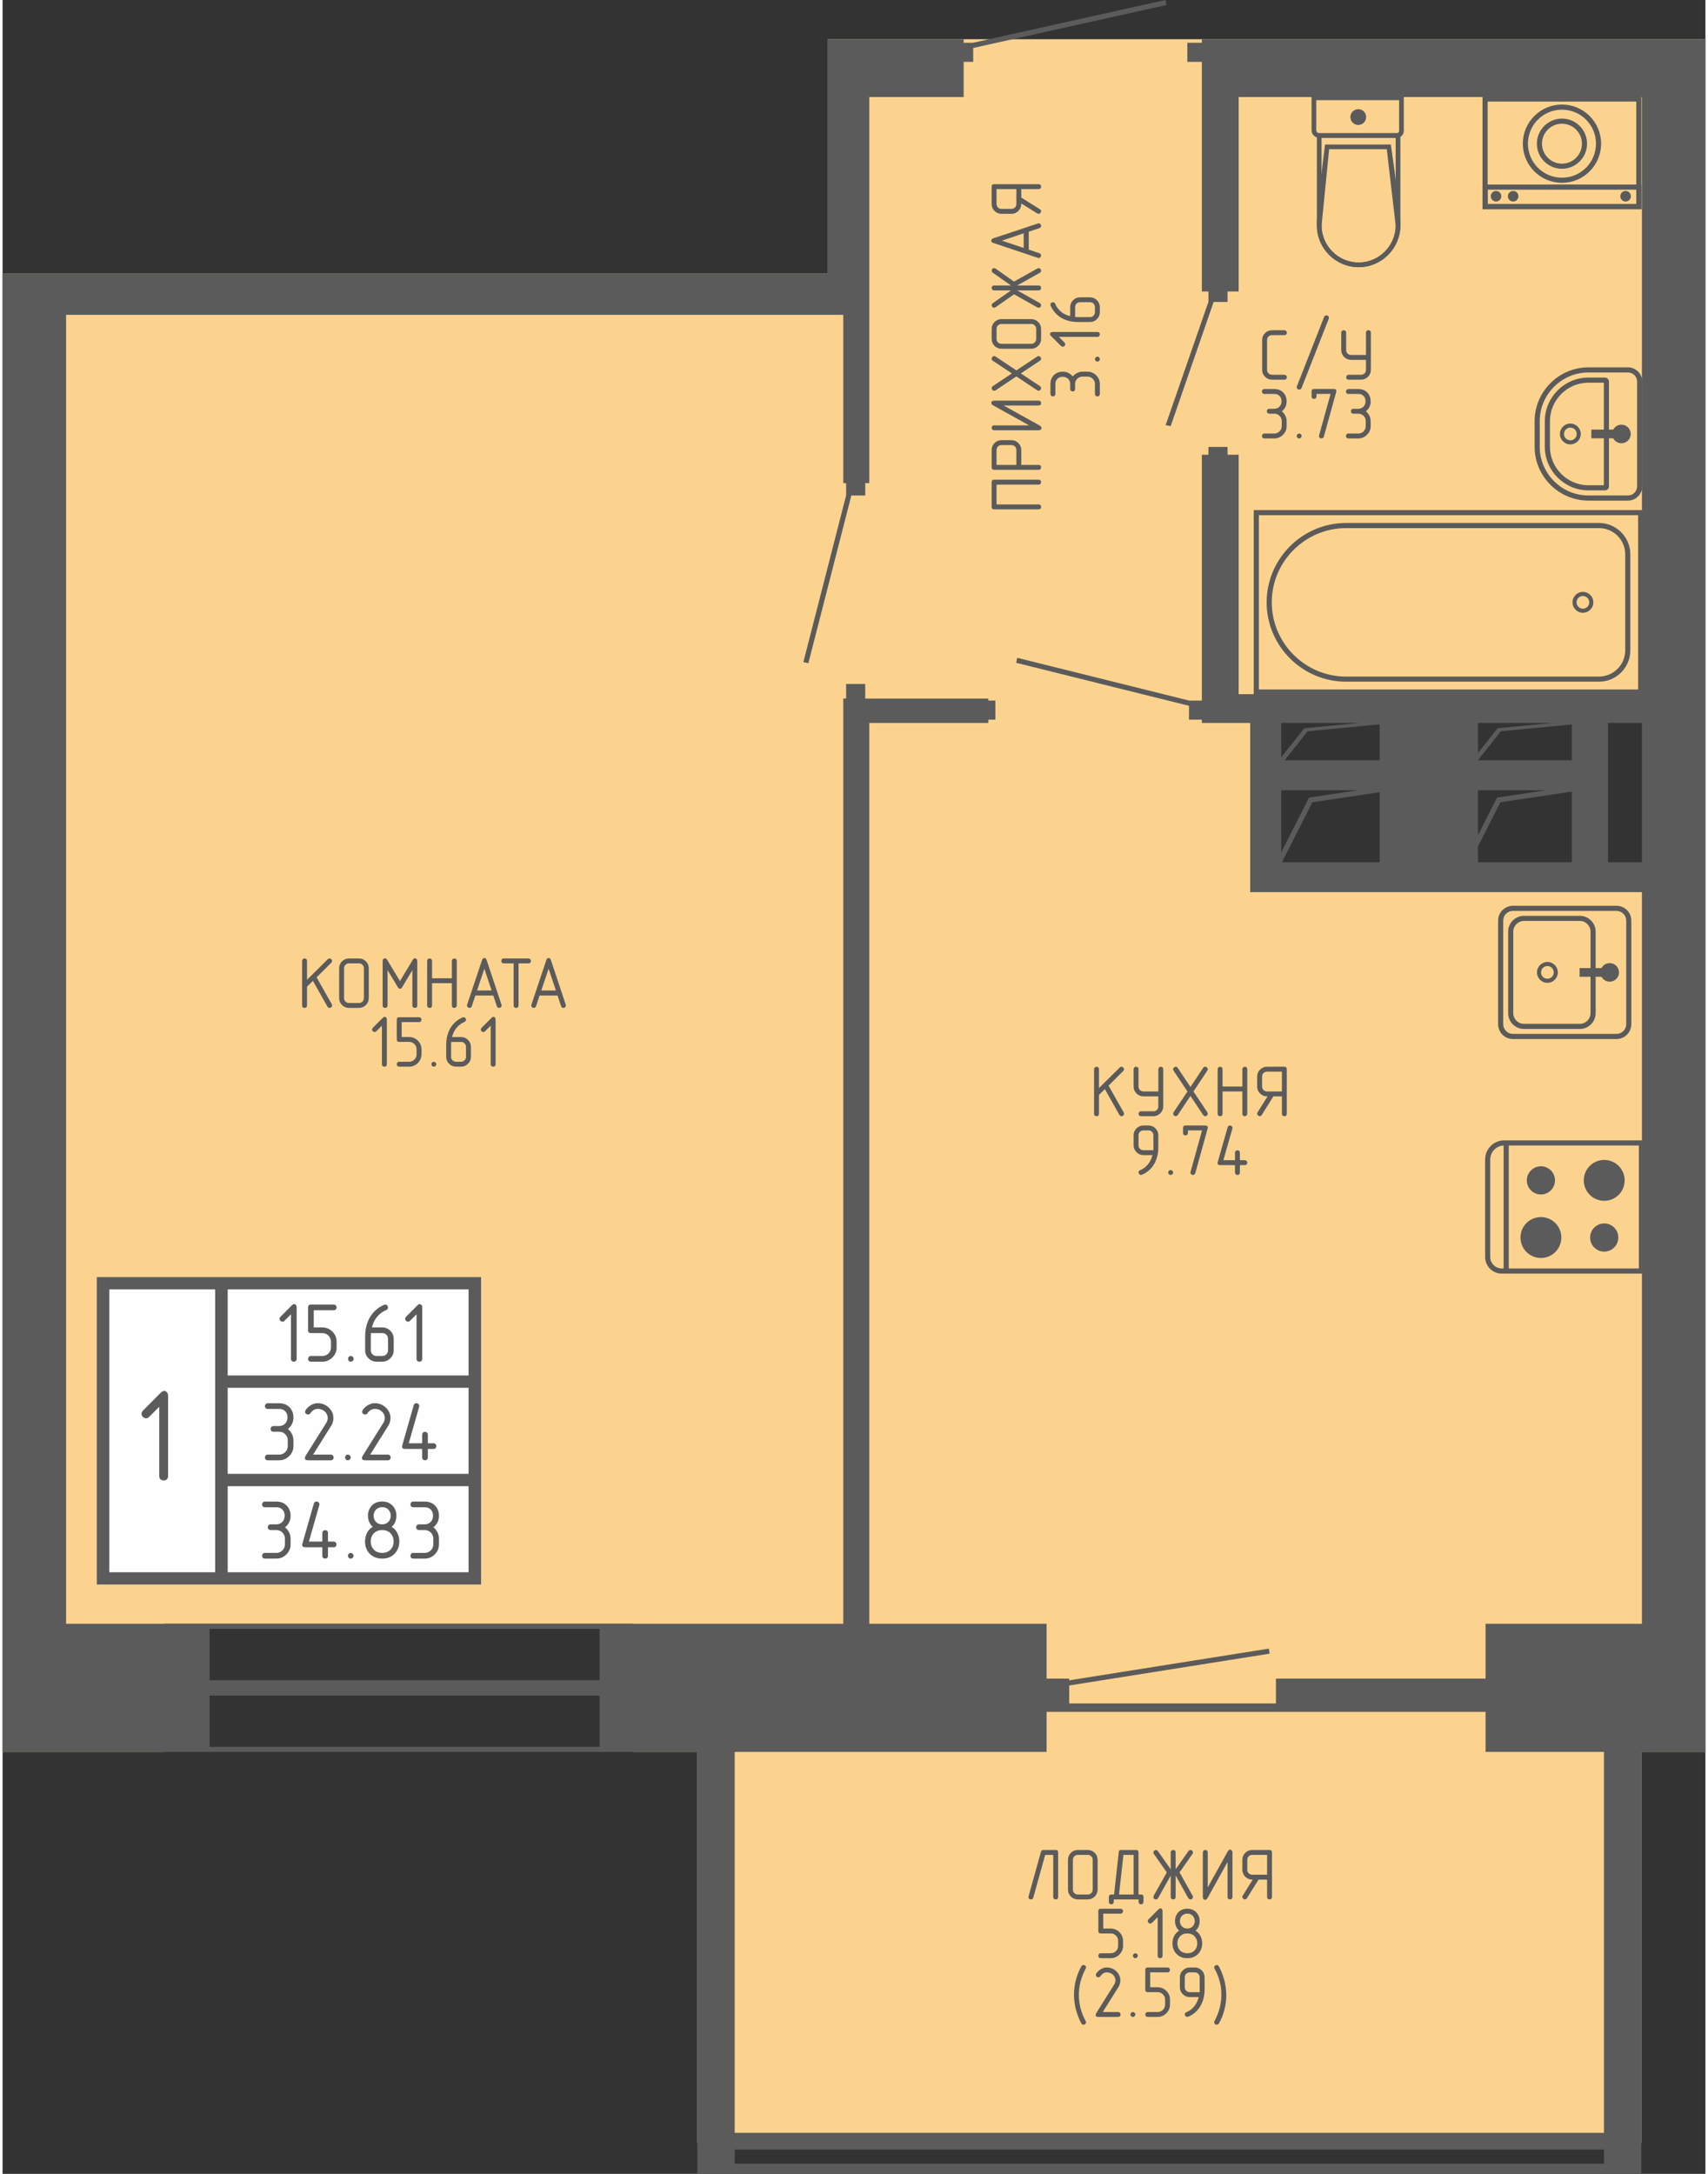 <?xml version="1.0" encoding="UTF-8"?>
<!DOCTYPE svg PUBLIC "-//W3C//DTD SVG 1.0//EN" "http://www.w3.org/TR/2001/REC-SVG-20010904/DTD/svg10.dtd">
<!-- Creator: CorelDRAW X7 -->
<svg xmlns="http://www.w3.org/2000/svg" xml:space="preserve" width="132px" height="168px" version="1.0" style="shape-rendering:geometricPrecision; text-rendering:geometricPrecision; image-rendering:optimizeQuality; fill-rule:evenodd; clip-rule:evenodd"
viewBox="0 0 1946511 2484861"
 xmlns:xlink="http://www.w3.org/1999/xlink">
 <rect x="0" y="0" width="1946511" height="2484861" fill="#333333" stroke="none"/>
 <defs>
  <style type="text/css">
   <![CDATA[
    .fil1 {fill:#5B5B5B}
    .fil0 {fill:#FCD38E}
    .fil2 {fill:#FEFEFE}
    .fil3 {fill:#5B5B5B;fill-rule:nonzero}
   ]]>
  </style>
 </defs>
 <g id="Слой_x0020_1">
  <g id="_1004588352">
   <g>
    <g>
     <polygon class="fil0" points="0,1895899 0,1856079 0,359878 0,312863 72601,312863 943391,312863 943391,110883 943391,44832 960995,44832 990738,44832 1873911,44832 1907513,44832 1946511,44832 1946511,811637 1443807,811637 1443807,1001321 1946511,1001321 1946511,1856079 1946511,1895899 1946511,2002538 1873212,2002538 1873212,2402777 1873212,2402777 1873212,2421936 1873212,2421936 1873212,2438125 1873212,2438125 1873212,2449705 1873212,2449705 1830528,2449705 836874,2449705 818099,2449705 794190,2449705 794190,2002538 721345,2002538 721345,1856079 184654,1856079 184654,2002538 0,2002538 "/>
     <path class="fil1" d="M0 1895899l0 -39820 0 -1496201 0 -47015 72601 0 870790 0 0 -201980 0 -66051 17604 0 29743 0 107862 0 0 4052 10741 0 219933 -48884 1240 5711 -220999 49128 0 15858 -10915 0 0 40186 -107862 0 0 201980 0 47015 0 192391 -4646 0 0 14094 -15875 0 -49111 191710 -5728 -1240 48883 -190645 0 -13919 -3266 0 0 -192391 -17604 0 -870790 0 0 1496201 154807 0 9239 0 445786 0 16278 0 262284 0 0 -1029667 0 -27908 3266 0 0 -16679 21831 0 0 16679 4646 0 136067 0 0 2288 8052 0 0 21831 -8052 0 0 3789 -136067 0 0 1029667 202660 0 0 62664 25866 0 0 1956 228211 -36240 908 5764 -229119 36379 0 20521 236297 0 0 -28380 239633 0 0 -62664 178717 0 0 -836315 -38737 0 -41426 0 -107199 0 -112472 0 -112456 0 -35505 0 0 -34213 0 -82259 0 -34196 0 -42684 -55241 0 0 -3789 -14706 0 0 -15858 -197560 -49129 1240 -5711 196495 48867 14531 0 0 -7266 0 -273724 7527 0 0 -8942 21831 0 0 8942 12732 0 0 273724 13151 0 35505 0 112456 0 112472 0 107199 0 41426 0 38737 0 0 -682643 -460946 0 0 222291 -12732 0 0 12016 -15876 0 -49110 141918 -5729 -1240 48884 -140853 0 -11841 -7527 0 0 -257447 0 -5030 -16609 0 0 -21813 16609 0 0 -6183 0 2131 503036 0 33602 0 38998 0 0 1811247 0 39820 0 106639 -73299 0 0 435378 0 0 0 19159 0 0 0 16207 0 0 0 11579 0 0 -42684 0 -993654 0 -18775 0 -23909 0 0 -482323 -95479 0 -16278 0 -445786 0 -9239 0 -227408 0 0 -106639zm1830528 106639l-135334 0 0 -45775 -239633 0 -236297 0 -25866 0 0 45775 -356524 0 0 435378 993654 0 0 -435378zm-993654 454537l993654 0 0 16207 -993654 0 0 -16207zm-600227 -595215l0 58716 445786 0 0 -58716 -445786 0zm0 76321l0 58576 445786 0 0 -58576 -445786 0zm1535165 -1111769l-62925 6008 -22338 28171 0 -34179 85263 0zm-85263 42440l26145 -32974 81054 -7789 0 41007 -107199 0 0 -244zm-135631 -42440l-62942 6008 -26355 33218 0 -39226 89297 0zm-85472 42684l26354 -33218 82277 -7911 0 41129 -108631 0zm298821 34196l-55939 8331 -21779 42876 0 -51207 77718 0zm-77718 64113l25604 -50386 81595 -12225 0 80757 -107199 0 0 -18146zm-137185 -64113l-55922 8331 -31821 62593 0 -70924 87743 0zm-86957 82259l34842 -68532 76828 -11509 0 80041 -111670 0zm372767 -159139l0 159139 38737 0 0 -159139 -38737 0z"/>
    </g>
    <g>
     <polygon class="fil2" points="107652,1459770 547012,1459770 547012,1811247 107652,1811247 "/>
     <path class="fil3" d="M250164 1459770l7161 0 289687 0 0 112473 0 14076 0 98379 0 14094 0 112455 -289687 0 -14321 0 -135352 0 0 -351477 7161 0 128191 0 7160 0zm-7160 337401l0 -98379 0 -14094 0 -98379 0 -14076 0 -98396 -121030 0 0 323324 121030 0zm289670 -98379l-275349 0 0 98379 275349 0 0 -98379zm0 -112473l-275349 0 0 98379 275349 0 0 -98379zm0 -112472l-275349 0 0 98396 275349 0 0 -98396z"/>
     <path class="fil3" d="M189178 1687161c0,1571 -454,2864 -1432,3824 -909,821 -2131,1240 -3616,1240 -1327,0 -2515,-419 -3527,-1257 -1013,-838 -1520,-2131 -1520,-3807l0 -79151 -11649 11649c-1013,1013 -2165,1537 -3493,1537 -1205,0 -2392,-524 -3528,-1537 -1065,-1065 -1606,-2270 -1606,-3632 0,-1170 524,-2323 1536,-3493l20225 -20364c681,-699 1397,-1240 2113,-1659 716,-402 1502,-611 2375,-611 838,0 1799,506 2899,1536 804,1048 1223,2498 1223,4279l0 91446z"/>
     <path class="fil3" d="M336161 1553189c0,1030 -297,1851 -926,2462 -594,542 -1362,804 -2323,804 -856,0 -1624,-262 -2270,-804 -646,-541 -978,-1379 -978,-2462l0 -50875 -7493 7492c-646,647 -1397,978 -2235,978 -786,0 -1537,-331 -2270,-978 -699,-698 -1048,-1467 -1048,-2340 0,-751 349,-1502 995,-2253l13011 -13081c437,-454 891,-803 1345,-1065 472,-262 978,-402 1537,-402 541,0 1153,332 1851,978 524,681 804,1607 804,2760l0 58786zm19543 -55521l0 19648 9815 0c4436,0 8296,1590 11509,4786 3231,3178 4838,7020 4838,11526l0 6515c0,4453 -1607,8278 -4803,11491 -3196,3214 -7056,4821 -11527,4821l-13063 0c-978,0 -1799,-297 -2410,-926 -559,-646 -839,-1432 -839,-2323 0,-768 280,-1502 856,-2200 594,-699 1380,-1048 2410,-1048l13081 0c2672,0 4978,-926 6899,-2795 1921,-1868 2899,-4191 2899,-7020l0 -6532c0,-2707 -943,-5013 -2829,-6916 -1887,-1921 -4209,-2882 -6969,-2882l-13081 0c-2183,0 -3266,-1083 -3266,-3266l0 -26110c0,-2183 1083,-3265 3249,-3265l26127 0c891,0 1677,331 2305,995 629,664 961,1415 961,2253 0,751 -280,1467 -821,2183 -559,716 -1362,1065 -2445,1065l-22896 0zm39190 55538c0,-890 315,-1659 944,-2288 646,-628 1397,-960 2287,-960 717,0 1433,332 2166,960 716,629 1083,1398 1083,2288 0,786 -314,1520 -943,2201 -646,698 -1415,1048 -2306,1048 -908,0 -1711,-315 -2357,-978 -594,-681 -874,-1432 -874,-2271zm26180 -29393l-140 3266 0 16347c0,1834 629,3388 1887,4681 646,558 1344,1012 2095,1397 943,297 1799,454 2585,454l6549 0c1817,0 3354,-594 4629,-1817 1292,-1222 1921,-2794 1921,-4715l0 -13081c0,-1834 -612,-3388 -1852,-4646 -1240,-1257 -2794,-1886 -4698,-1886l-12976 0zm1153 -6497l11806 0c3545,0 6602,1275 9186,3808 2585,2532 3877,5623 3877,9238l0 13047c0,3580 -1274,6636 -3824,9203 -2568,2550 -5624,3843 -9239,3843l-6532 0c-3510,0 -6567,-1258 -9151,-3773 -2603,-2515 -3895,-5606 -3895,-9273l0 -16295c0,-6200 1170,-12068 3545,-17639 1607,-3843 3982,-7353 7126,-10532 3126,-3161 6776,-5641 10898,-7440l1397 -331c838,0 1607,331 2288,1013 559,716 838,1519 838,2392 0,611 -139,1135 -419,1589 -279,437 -803,874 -1572,1345 -890,332 -1659,699 -2357,1048 -699,367 -1468,821 -2271,1380 -1327,908 -2689,2008 -4104,3353 -2532,2550 -4489,5467 -5868,8767l-978 2603 -751 2654zm57459 35873c0,1030 -297,1851 -926,2462 -594,542 -1362,804 -2323,804 -856,0 -1624,-262 -2270,-804 -646,-541 -978,-1379 -978,-2462l0 -50875 -7493 7492c-646,647 -1397,978 -2235,978 -786,0 -1537,-331 -2270,-978 -699,-698 -1048,-1467 -1048,-2340 0,-751 349,-1502 995,-2253l13011 -13081c437,-454 891,-803 1345,-1065 472,-262 978,-402 1537,-402 541,0 1153,332 1851,978 524,681 804,1607 804,2760l0 58786z"/>
     <path class="fil3" d="M316199 1610490l-13082 0c-995,0 -1798,-296 -2427,-925 -542,-646 -838,-1432 -838,-2323 0,-768 296,-1502 855,-2183 577,-716 1397,-1065 2410,-1065l13064 0c5100,0 9169,1659 12208,4977 2742,3126 4104,6864 4104,11247 0,2637 -506,5048 -1554,7266 -1031,2200 -2620,4174 -4768,5955 1799,1432 3301,3283 4506,5571 1222,2271 1816,4733 1816,7336l0 6514c0,4471 -1607,8296 -4803,11509 -3196,3214 -7038,4820 -11509,4820l-13064 0c-995,0 -1798,-279 -2427,-873 -542,-716 -838,-1519 -838,-2375 0,-751 279,-1467 820,-2183 559,-716 1363,-1066 2463,-1066l13081 0c2690,0 4995,-943 6916,-2864 1921,-1921 2882,-4226 2882,-6951l0 -6531c0,-2673 -943,-4978 -2830,-6899 -1886,-1921 -4226,-2899 -6985,-2899l-6550 0c-995,0 -1816,-280 -2427,-873 -559,-716 -839,-1520 -839,-2376 0,-751 262,-1467 821,-2183 542,-716 1345,-1065 2445,-1065l6550 0c2881,0 5274,-1048 7143,-3126 1589,-1869 2375,-4157 2375,-6864 0,-2655 -751,-4838 -2288,-6584 -1729,-1991 -4157,-2987 -7230,-2987zm59869 18565l-21098 33637 20242 0c908,0 1659,350 2305,1013 629,647 961,1415 961,2236 0,751 -280,1467 -821,2183 -559,716 -1362,1065 -2445,1065l-26110 0c-2358,0 -3528,-873 -3528,-2602 0,-698 262,-1502 786,-2445l24101 -38440c821,-1711 1223,-3336 1223,-4907 0,-2795 -1083,-5222 -3266,-7283 -1030,-961 -2235,-1712 -3598,-2271 -1362,-558 -2846,-838 -4418,-838 -1659,0 -3249,419 -4751,1293 -1537,978 -2794,2218 -3790,3720 -244,419 -681,803 -1257,1187l-1450 314c-820,0 -1606,-296 -2305,-908 -699,-611 -1048,-1344 -1048,-2253 0,-436 192,-1065 559,-1868 1485,-2323 3510,-4227 6078,-5711 1240,-716 2497,-1275 3755,-1659 1275,-402 2515,-612 3737,-612 5100,0 9414,1677 12941,5065 3528,3371 5292,7388 5292,12068 0,2672 -698,5344 -2095,8016zm15421 36886c0,-891 314,-1659 943,-2288 646,-629 1397,-961 2288,-961 716,0 1432,332 2165,961 717,629 1083,1397 1083,2288 0,786 -314,1519 -943,2200 -646,699 -1414,1048 -2305,1048 -908,0 -1712,-314 -2358,-978 -594,-681 -873,-1432 -873,-2270zm49809 -36886l-21097 33637 20241 0c909,0 1660,350 2306,1013 629,647 960,1415 960,2236 0,751 -279,1467 -821,2183 -558,716 -1362,1065 -2445,1065l-26109 0c-2358,0 -3528,-873 -3528,-2602 0,-698 262,-1502 786,-2445l24101 -38440c821,-1711 1223,-3336 1223,-4907 0,-2795 -1083,-5222 -3266,-7283 -1031,-961 -2236,-1712 -3598,-2271 -1362,-558 -2847,-838 -4419,-838 -1659,0 -3248,419 -4750,1293 -1537,978 -2794,2218 -3790,3720 -244,419 -681,803 -1257,1187l-1450 314c-821,0 -1607,-296 -2305,-908 -699,-611 -1048,-1344 -1048,-2253 0,-436 192,-1065 559,-1868 1484,-2323 3510,-4227 6077,-5711 1240,-716 2498,-1275 3755,-1659 1275,-402 2515,-612 3738,-612 5100,0 9413,1677 12941,5065 3528,3371 5292,7388 5292,12068 0,2672 -699,5344 -2096,8016zm44815 20661l6514 0c908,0 1677,332 2305,1013 647,646 961,1415 961,2236 0,751 -262,1467 -803,2183 -542,716 -1380,1065 -2463,1065l-6514 0 0 9728c0,1013 -297,1851 -926,2445 -594,541 -1362,803 -2323,803 -856,0 -1624,-262 -2270,-803 -664,-541 -978,-1362 -978,-2445l0 -9728 -19613 0c-2253,0 -3406,-873 -3406,-2637l105 -803 192 -751 13046 -45723c175,-664 542,-1258 1118,-1781l611 -332c367,-192 769,-280 1258,-280 943,0 1746,315 2358,943 698,577 1047,1345 1047,2288l-157 961 -11876 41618 15317 0 0 -9815c0,-856 314,-1659 978,-2410 646,-559 1414,-856 2270,-856 821,0 1590,280 2236,821 681,559 1013,1362 1013,2445l0 9815z"/>
     <path class="fil3" d="M312950 1722876l-13081 0c-995,0 -1799,-297 -2428,-926 -541,-646 -838,-1432 -838,-2323 0,-768 297,-1502 856,-2183 576,-716 1397,-1065 2410,-1065l13064 0c5099,0 9169,1659 12207,4977 2742,3127 4105,6864 4105,11248 0,2637 -507,5047 -1555,7265 -1030,2201 -2619,4174 -4768,5955 1799,1433 3301,3284 4506,5572 1223,2270 1817,4733 1817,7335l0 6514c0,4471 -1607,8296 -4803,11509 -3196,3214 -7038,4821 -11509,4821l-13064 0c-995,0 -1799,-280 -2428,-874 -541,-716 -838,-1519 -838,-2375 0,-751 280,-1467 821,-2183 559,-716 1362,-1065 2462,-1065l13082 0c2689,0 4994,-943 6916,-2864 1921,-1921 2881,-4227 2881,-6951l0 -6532c0,-2672 -943,-4978 -2829,-6899 -1886,-1921 -4226,-2899 -6986,-2899l-6549 0c-996,0 -1817,-279 -2428,-873 -559,-716 -838,-1519 -838,-2375 0,-751 262,-1467 821,-2183 541,-716 1345,-1066 2445,-1066l6549 0c2882,0 5274,-1048 7143,-3126 1589,-1869 2375,-4156 2375,-6863 0,-2655 -751,-4838 -2288,-6585 -1729,-1991 -4156,-2986 -7230,-2986zm59013 39226l6515 0c908,0 1676,331 2305,1013 646,646 961,1414 961,2235 0,751 -262,1467 -804,2183 -541,716 -1380,1065 -2462,1065l-6515 0 0 9728c0,1013 -297,1852 -925,2445 -594,542 -1363,804 -2323,804 -856,0 -1624,-262 -2271,-804 -663,-541 -978,-1362 -978,-2445l0 -9728 -19612 0c-2253,0 -3406,-873 -3406,-2637l105 -803 192 -751 13046 -45723c175,-663 541,-1257 1118,-1781l611 -332c367,-192 768,-279 1257,-279 944,0 1747,314 2358,943 699,576 1048,1345 1048,2288l-157 960 -11876 41619 15316 0 0 -9816c0,-855 315,-1659 978,-2410 647,-559 1415,-855 2271,-855 821,0 1589,279 2235,820 681,559 1013,1363 1013,2445l0 9816zm22792 16224c0,-890 314,-1659 943,-2288 646,-628 1397,-960 2288,-960 716,0 1432,332 2165,960 716,629 1083,1398 1083,2288 0,786 -314,1520 -943,2201 -646,698 -1415,1048 -2305,1048 -908,0 -1712,-315 -2358,-978 -594,-681 -873,-1432 -873,-2271zm39173 -35890c2952,0 5397,-1030 7335,-3073 1624,-1922 2445,-4157 2445,-6759 0,-2655 -821,-4890 -2445,-6742 -1781,-2043 -4226,-3073 -7335,-3073 -2864,0 -5327,1030 -7353,3073 -1624,1921 -2427,4157 -2427,6742 0,2672 803,4907 2427,6759 1782,2043 4227,3073 7353,3073zm0 6497c-4122,0 -7422,1345 -9850,4052 -2183,2463 -3283,5484 -3283,9029 0,3511 1100,6497 3283,8960 2463,2742 5763,4104 9850,4104 4122,0 7405,-1345 9833,-4052 2183,-2462 3283,-5466 3283,-9012 0,-3458 -1083,-6444 -3231,-8977 -2462,-2742 -5763,-4104 -9885,-4104zm10758 -3615c2900,1677 5100,4017 6585,7021 1519,2986 2270,6217 2270,9675 0,5117 -1642,9588 -4908,13413 -3615,4104 -8505,6148 -14722,6148 -6148,0 -11021,-2026 -14706,-6061 -3266,-3632 -4890,-8138 -4890,-13500 0,-3458 734,-6671 2166,-9623 1467,-2986 3685,-5361 6671,-7160 -1746,-1467 -3108,-3336 -4051,-5589 -978,-2253 -1450,-4593 -1450,-7021 0,-4349 1345,-8103 4052,-11247 3004,-3388 7073,-5082 12208,-5082 5029,0 9081,1694 12173,5082 2741,3109 4104,6864 4104,11247 0,2428 -454,4768 -1363,7021 -925,2253 -2287,4157 -4139,5676zm37864 -22442l-13081 0c-996,0 -1799,-297 -2428,-926 -541,-646 -838,-1432 -838,-2323 0,-768 297,-1502 856,-2183 576,-716 1397,-1065 2410,-1065l13063 0c5100,0 9169,1659 12208,4977 2742,3127 4104,6864 4104,11248 0,2637 -506,5047 -1554,7265 -1030,2201 -2620,4174 -4768,5955 1799,1433 3301,3284 4506,5572 1223,2270 1816,4733 1816,7335l0 6514c0,4471 -1606,8296 -4802,11509 -3196,3214 -7039,4821 -11510,4821l-13063 0c-996,0 -1799,-280 -2428,-874 -541,-716 -838,-1519 -838,-2375 0,-751 279,-1467 821,-2183 559,-716 1362,-1065 2462,-1065l13081 0c2690,0 4995,-943 6916,-2864 1921,-1921 2882,-4227 2882,-6951l0 -6532c0,-2672 -943,-4978 -2829,-6899 -1886,-1921 -4227,-2899 -6986,-2899l-6549 0c-996,0 -1817,-279 -2428,-873 -559,-716 -838,-1519 -838,-2375 0,-751 262,-1467 821,-2183 541,-716 1344,-1066 2445,-1066l6549 0c2882,0 5274,-1048 7143,-3126 1589,-1869 2375,-4156 2375,-6863 0,-2655 -751,-4838 -2288,-6585 -1729,-1991 -4156,-2986 -7230,-2986z"/>
    </g>
    <path class="fil3" d="M348019 1119959l23822 -23612c559,-507 1205,-768 1939,-768 698,0 1344,279 1956,855 611,577 925,1258 925,2044 0,489 -297,1117 -855,1903l-16836 16784 17360 30703 401 1502c0,733 -314,1345 -925,1886 -577,559 -1258,856 -2079,856 -908,0 -1694,-489 -2375,-1485l-16591 -29480 -6742 6619 0 21516c0,891 -262,1607 -803,2149 -507,454 -1188,681 -2009,681 -751,0 -1414,-227 -1973,-699 -559,-489 -838,-1187 -838,-2131l0 -50962c0,-716 279,-1362 873,-1921 559,-559 1222,-820 1938,-820 716,0 1380,209 1974,646 559,471 838,1187 838,2095l0 21639zm70593 20836c0,3108 -1101,5763 -3301,7981 -2201,2218 -4873,3336 -7982,3336l-11299 0c-3074,0 -5729,-1101 -7947,-3301 -2235,-2183 -3353,-4855 -3353,-8016l0 -33917c0,-3143 1100,-5816 3283,-8016 2201,-2183 4873,-3283 8017,-3283l11299 0c3127,0 5799,1100 7999,3300 2183,2218 3284,4873 3284,7999l0 33917zm-5607 35l0 -33969c0,-1607 -541,-2934 -1606,-4035 -1066,-1082 -2428,-1641 -4070,-1641l-11317 0c-1589,0 -2934,541 -4052,1624 -541,541 -943,1153 -1205,1834 -262,698 -401,1432 -401,2218l0 33969c0,1589 524,2934 1606,4051 577,472 1188,874 1834,1205 804,262 1537,402 2218,402l11317 0c1572,0 2899,-524 4017,-1589 1101,-1048 1659,-2410 1659,-4069zm61040 8452c0,891 -245,1607 -751,2149 -542,454 -1240,681 -2061,681 -646,0 -1275,-227 -1886,-699 -629,-489 -926,-1187 -926,-2131l0 -40343 -11684 19526c-699,1222 -1519,1816 -2463,1816 -820,0 -1624,-594 -2445,-1816l-11753 -19526 0 40343c0,891 -262,1607 -804,2149 -506,454 -1187,681 -2008,681 -751,0 -1415,-227 -1974,-699 -559,-471 -838,-1187 -838,-2131l0 -50612c0,-1066 279,-1869 803,-2410 489,-559 1083,-856 1782,-856 506,0 960,140 1362,402 402,279 838,751 1292,1414l14583 24224 14514 -24224c646,-1205 1554,-1816 2707,-1816 646,0 1257,297 1816,891 489,611 734,1414 734,2375l0 50612zm39540 -31069l0 -19823c0,-751 262,-1414 838,-1973 559,-577 1222,-838 1956,-838 716,0 1380,227 1956,698 576,472 856,1188 856,2113l0 50823c0,803 -280,1519 -873,2130 -682,507 -1328,769 -1974,769 -681,0 -1345,-227 -1973,-681 -524,-454 -786,-1170 -786,-2114l0 -25481 -22652 0 0 25446c0,891 -262,1607 -803,2149 -507,454 -1188,681 -2009,681 -751,0 -1415,-227 -1973,-699 -559,-471 -839,-1187 -839,-2131l0 -50857c0,-751 280,-1449 839,-2095 558,-490 1222,-734 1973,-734 716,0 1380,244 1939,716 576,472 873,1170 873,2131l0 19770 22652 0zm26843 19770l-4087 12190c-209,594 -559,1066 -1048,1450 -366,244 -890,401 -1519,489 -769,0 -1415,-280 -1991,-821 -611,-472 -926,-1118 -926,-1921l192 -1013 17011 -50857c559,-1607 1450,-2428 2655,-2428 1205,0 2095,821 2654,2428l16924 50857 209 1013c0,733 -314,1380 -943,1973 -594,507 -1257,769 -1973,769 -385,0 -786,-105 -1275,-297 -472,-175 -909,-716 -1310,-1642l-4070 -12190 -20503 0zm18617 -5798l-8330 -24870 -8349 24870 16679 0zm25149 -31000l-11299 0c-856,0 -1572,-245 -2096,-751 -489,-612 -734,-1310 -734,-2044 0,-663 228,-1275 699,-1903 472,-612 1188,-908 2131,-908l28240 0c786,0 1432,279 1991,855 559,577 821,1240 821,1956 0,647 -227,1258 -699,1887 -471,611 -1187,908 -2113,908l-11317 0 0 48097c0,891 -262,1607 -803,2149 -507,454 -1188,681 -2009,681 -733,0 -1397,-227 -1973,-699 -559,-489 -839,-1187 -839,-2131l0 -48097zm29690 36798l-4086 12190c-210,594 -559,1066 -1048,1450 -367,244 -891,401 -1520,489 -768,0 -1414,-280 -1991,-821 -611,-472 -925,-1118 -925,-1921l192 -1013 17011 -50857c558,-1607 1449,-2428 2654,-2428 1205,0 2096,821 2655,2428l16923 50857 210 1013c0,733 -315,1380 -943,1973 -594,507 -1258,769 -1974,769 -384,0 -786,-105 -1275,-297 -471,-175 -908,-716 -1310,-1642l-4069 -12190 -20504 0zm18618 -5798l-8331 -24870 -8348 24870 16679 0zm-193230 84249c0,891 -262,1607 -803,2148 -507,455 -1170,682 -2009,682 -733,0 -1397,-227 -1973,-699 -559,-472 -838,-1188 -838,-2131l0 -44063 -6480 6479c-576,577 -1222,856 -1956,856 -663,0 -1327,-279 -1956,-856 -594,-594 -908,-1257 -908,-2026 0,-646 297,-1292 856,-1938l11282 -11335c367,-384 768,-681 1170,-925 402,-228 838,-350 1310,-350 472,0 1013,297 1624,856 454,594 681,1397 681,2393l0 50909zm16941 -48098l0 17029 8488 0c3842,0 7178,1379 9972,4139 2795,2759 4192,6095 4192,9990l0 5641c0,3859 -1397,7178 -4174,9955 -2760,2776 -6095,4174 -9973,4174l-11299 0c-856,0 -1572,-262 -2096,-804 -489,-559 -734,-1240 -734,-2008 0,-681 245,-1310 734,-1904 524,-594 1205,-908 2096,-908l11334 0c2306,0 4314,-803 5973,-2428 1677,-1624 2515,-3632 2515,-6077l0 -5659c0,-2340 -821,-4331 -2462,-5990 -1625,-1659 -3633,-2498 -6026,-2498l-11334 0c-1886,0 -2830,-925 -2830,-2812l0 -22634c0,-1886 926,-2812 2830,-2812l22617 0c768,0 1449,280 1990,856 559,576 839,1240 839,1956 0,646 -245,1258 -716,1886 -472,612 -1188,908 -2113,908l-19823 0zm33934 48116c0,-769 279,-1432 821,-1991 559,-542 1222,-821 1991,-821 611,0 1240,279 1869,821 628,559 943,1222 943,1991 0,681 -280,1310 -839,1903 -541,612 -1205,909 -1973,909 -804,0 -1485,-280 -2061,-839 -506,-594 -751,-1257 -751,-1973zm22687 -25464l-123 2829 0 14164c0,1590 524,2934 1625,4052 558,472 1170,873 1816,1205 803,262 1554,402 2235,402l5676 0c1572,0 2900,-524 4000,-1589 1118,-1048 1676,-2410 1676,-4070l0 -11317c0,-1607 -541,-2934 -1606,-4034 -1066,-1083 -2428,-1642 -4070,-1642l-11229 0zm995 -5623l10217 0c3074,0 5711,1117 7964,3300 2235,2183 3353,4856 3353,7999l0 11300c0,3109 -1118,5746 -3318,7964 -2218,2218 -4873,3336 -7999,3336l-5659 0c-3038,0 -5676,-1083 -7929,-3266 -2235,-2183 -3370,-4856 -3370,-8034l0 -14112c0,-5361 1013,-10443 3074,-15264 1379,-3335 3458,-6392 6165,-9134 2724,-2742 5868,-4890 9448,-6444l1205 -280c734,0 1397,280 1991,874 472,628 716,1309 716,2060 0,542 -122,996 -367,1380 -227,384 -681,769 -1362,1170 -751,297 -1432,594 -2043,908 -612,315 -1258,716 -1956,1188 -1153,786 -2341,1746 -3546,2917 -2218,2200 -3912,4733 -5082,7579l-856 2271 -646 2288zm49757 31069c0,891 -262,1607 -803,2148 -507,455 -1170,682 -2009,682 -733,0 -1397,-227 -1973,-699 -559,-472 -839,-1188 -839,-2131l0 -44063 -6479 6479c-576,577 -1222,856 -1956,856 -664,0 -1327,-279 -1956,-856 -594,-594 -908,-1257 -908,-2026 0,-646 297,-1292 856,-1938l11282 -11335c367,-384 768,-681 1170,-925 402,-228 838,-350 1310,-350 471,0 1013,297 1624,856 454,594 681,1397 681,2393l0 50909z"/>
    <path class="fil3" d="M1206619 2168331c0,890 -262,1606 -803,2148 -507,454 -1170,681 -2009,681 -733,0 -1397,-227 -1973,-699 -559,-489 -839,-1187 -839,-2130l0 -48098 -9186 0 -13587 48814c-70,576 -402,1065 -926,1502 -542,401 -1118,611 -1747,611 -838,0 -1519,-227 -2060,-699 -542,-471 -821,-1152 -821,-2008 0,-402 52,-681 139,-856l14147 -50875c402,-1397 1292,-2095 2689,-2095l14147 0c1886,0 2829,925 2829,2812l0 50892zm45111 -8488c0,3109 -1100,5763 -3300,7981 -2201,2218 -4873,3336 -7982,3336l-11299 0c-3074,0 -5729,-1100 -7947,-3301 -2235,-2183 -3353,-4855 -3353,-8016l0 -33917c0,-3143 1100,-5815 3283,-8016 2201,-2183 4873,-3283 8017,-3283l11299 0c3126,0 5799,1100 7999,3301 2183,2218 3283,4872 3283,7998l0 33917zm-5606 35l0 -33969c0,-1607 -541,-2934 -1606,-4034 -1066,-1083 -2428,-1642 -4070,-1642l-11317 0c-1589,0 -2934,541 -4052,1624 -541,541 -943,1153 -1205,1834 -262,698 -401,1432 -401,2218l0 33969c0,1589 524,2934 1606,4052 577,471 1188,873 1834,1205 803,262 1537,401 2218,401l11317 0c1572,0 2899,-524 4017,-1589 1100,-1048 1659,-2410 1659,-4069zm24416 5658l5362 -48429c0,-1659 925,-2480 2811,-2480l16959 0c1886,0 2811,925 2811,2812l0 48097 2865 0c1903,0 2846,943 2846,2812l0 5624c0,768 -296,1432 -873,1991 -559,541 -1222,821 -1938,821 -647,0 -1275,-245 -1887,-699 -628,-472 -925,-1170 -925,-2113l0 -2812 -28345 0 0 2812c0,768 -297,1432 -874,1991 -559,541 -1222,821 -1938,821 -646,0 -1275,-245 -1886,-699 -629,-472 -926,-1170 -926,-2113l0 -5624c0,-1869 926,-2812 2829,-2812l3109 0zm22337 0l0 -45303 -11614 0 -5082 45303 16696 0zm48046 -28851l14618 -20818c209,-332 541,-612 978,-856 419,-262 855,-384 1292,-384 734,0 1415,262 2061,838 594,594 891,1257 891,2008 0,559 -210,1118 -577,1660l-14810 21062 14985 26756c262,541 402,1048 402,1502 0,646 -297,1257 -874,1834 -576,576 -1292,873 -2130,873 -856,0 -1642,-489 -2376,-1467l-14460 -25900 0 24538c0,890 -262,1606 -804,2148 -506,454 -1187,681 -2008,681 -751,0 -1415,-227 -1974,-699 -558,-471 -838,-1187 -838,-2130l0 -24451 -14478 25830c-245,315 -576,664 -1031,1048l-698 280 -734 122c-786,0 -1449,-262 -2026,-786 -593,-524 -873,-1205 -873,-1991 0,-314 122,-786 349,-1432l15020 -26704 -14810 -21114c-210,-262 -402,-821 -559,-1694 0,-717 280,-1380 873,-1957 577,-576 1240,-855 2026,-855 786,0 1555,401 2271,1240l14670 20870 0 -19298c0,-734 280,-1433 838,-2096 559,-472 1223,-716 1974,-716 716,0 1380,227 1938,698 577,472 874,1188 874,2114l0 19246zm64933 31646c0,890 -261,1606 -785,2148 -524,454 -1188,681 -2026,681 -734,0 -1397,-227 -1956,-699 -577,-471 -839,-1187 -839,-2130l0 -39942 -22948 41321c-332,577 -734,1031 -1258,1363l-594 349c-192,87 -489,157 -890,227 -542,-18 -1153,-297 -1852,-856 -489,-576 -733,-1380 -733,-2427l0 -50875c0,-769 279,-1467 838,-2113 559,-489 1223,-734 1974,-734 716,0 1379,245 1938,716 577,472 874,1170 874,2131l0 39942 22931 -41304c279,-454 681,-909 1222,-1363 507,-401 1013,-593 1520,-593 628,0 1205,331 1729,943 576,559 855,1344 855,2340l0 50875zm39593 -25446l0 -22652 -16993 0c-1589,0 -2934,541 -4052,1624 -541,541 -943,1153 -1205,1834 -262,698 -402,1432 -402,2218l0 11317c0,1589 524,2934 1607,4052 576,489 1188,891 1834,1205 803,262 1537,402 2218,402l16993 0zm-9728 5623l-13343 21307c-559,908 -1327,1345 -2253,1345 -733,0 -1397,-297 -1991,-891 -646,-576 -960,-1222 -960,-1973 0,-559 157,-1083 436,-1537l11422 -18251 -559 0c-3056,0 -5728,-1100 -7946,-3283 -2236,-2201 -3353,-4873 -3353,-8016l0 -11300c0,-3126 1100,-5798 3283,-7999 2201,-2183 4873,-3283 8016,-3283l19770 0c1887,0 2812,925 2812,2812l0 50892c0,890 -262,1606 -786,2148 -524,454 -1187,681 -2026,681 -733,0 -1397,-227 -1956,-699 -576,-489 -838,-1187 -838,-2130l0 -19823 -9728 0zm-143630 86992c0,-769 280,-1432 821,-1991 559,-541 1223,-821 1991,-821 611,0 1240,280 1869,821 629,559 943,1222 943,1991 0,681 -279,1310 -838,1904 -542,611 -1205,908 -1974,908 -803,0 -1484,-280 -2061,-839 -506,-593 -751,-1257 -751,-1973zm-33934 -48115l0 17028 8488 0c3843,0 7178,1379 9973,4139 2794,2759 4191,6095 4191,9990l0 5641c0,3859 -1397,7178 -4174,9955 -2759,2777 -6095,4174 -9972,4174l-11300 0c-856,0 -1572,-262 -2096,-804 -489,-559 -733,-1240 -733,-2008 0,-681 244,-1310 733,-1904 524,-594 1205,-908 2096,-908l11335 0c2305,0 4313,-803 5973,-2427 1676,-1625 2515,-3633 2515,-6078l0 -5659c0,-2340 -821,-4331 -2463,-5990 -1624,-1659 -3633,-2498 -6025,-2498l-11335 0c-1886,0 -2829,-925 -2829,-2811l0 -22635c0,-1886 925,-2812 2829,-2812l22617 0c768,0 1449,280 1991,856 559,577 838,1240 838,1956 0,647 -244,1258 -716,1886 -471,612 -1187,909 -2113,909l-19823 0zm67816 48097c0,891 -262,1607 -803,2149 -507,454 -1171,681 -2009,681 -733,0 -1397,-227 -1973,-699 -559,-471 -839,-1187 -839,-2131l0 -44063 -6479 6479c-576,577 -1223,856 -1956,856 -664,0 -1327,-279 -1956,-856 -594,-593 -908,-1257 -908,-2025 0,-647 297,-1293 855,-1939l11283 -11335c366,-384 768,-681 1170,-925 401,-227 838,-350 1310,-350 471,0 1013,297 1624,856 454,594 681,1397 681,2393l0 50909zm28293 -31069c2567,0 4698,-891 6374,-2672 1398,-1642 2114,-3581 2114,-5834 0,-2305 -716,-4243 -2114,-5833 -1537,-1781 -3667,-2689 -6374,-2689 -2480,0 -4593,908 -6357,2689 -1398,1642 -2114,3580 -2114,5833 0,2306 716,4244 2114,5834 1536,1781 3667,2672 6357,2672zm0 5623c-3563,0 -6410,1171 -8523,3511 -1886,2148 -2829,4750 -2829,7824 0,3039 943,5624 2829,7772 2131,2358 4995,3545 8523,3545 3580,0 6427,-1170 8540,-3510 1886,-2131 2829,-4733 2829,-7807 0,-2986 -925,-5589 -2794,-7772 -2131,-2375 -4995,-3563 -8575,-3563zm9343 -3126c2498,1450 4401,3476 5694,6078 1310,2585 1956,5397 1956,8383 0,4436 -1415,8296 -4244,11614 -3126,3545 -7370,5327 -12749,5327 -5327,0 -9553,-1747 -12732,-5257 -2829,-3126 -4244,-7038 -4244,-11684 0,-2986 629,-5781 1886,-8348 1258,-2567 3179,-4628 5764,-6183 -1502,-1275 -2672,-2881 -3511,-4837 -838,-1956 -1257,-3982 -1257,-6078 0,-3772 1187,-7038 3528,-9745 2602,-2934 6130,-4402 10566,-4402 4348,0 7859,1468 10548,4402 2376,2689 3546,5938 3546,9745 0,2096 -384,4122 -1170,6078 -804,1956 -1991,3597 -3581,4907zm-87707 63799l-18268 29131 17534 0c786,0 1432,297 1991,873 559,559 821,1223 821,1939 0,646 -227,1275 -699,1886 -489,629 -1187,926 -2113,926l-22617 0c-2043,0 -3056,-751 -3056,-2253 0,-594 227,-1310 681,-2114l20888 -33305c698,-1467 1030,-2882 1030,-4244 0,-2410 -925,-4506 -2812,-6305 -890,-820 -1938,-1484 -3126,-1973 -1170,-472 -2462,-734 -3824,-734 -1433,0 -2812,385 -4122,1136 -1310,838 -2410,1921 -3266,3231 -210,349 -594,681 -1100,1013l-1258 279c-716,0 -1379,-262 -1991,-786 -611,-524 -908,-1170 -908,-1956 0,-367 175,-926 489,-1607 1292,-2026 3039,-3667 5257,-4960 1083,-611 2166,-1100 3266,-1432 1100,-349 2183,-524 3231,-524 4418,0 8156,1450 11212,4366 3057,2935 4576,6410 4576,10462 0,2323 -594,4628 -1816,6951zm35925 -16173l0 17029 8487 0c3843,0 7178,1379 9973,4139 2794,2759 4191,6095 4191,9989l0 5642c0,3859 -1397,7178 -4174,9954 -2759,2777 -6095,4175 -9972,4175l-11300 0c-856,0 -1572,-262 -2096,-804 -489,-559 -733,-1240 -733,-2008 0,-681 244,-1310 733,-1904 524,-594 1205,-908 2096,-908l11335 0c2305,0 4314,-803 5973,-2428 1676,-1624 2515,-3632 2515,-6077l0 -5659c0,-2340 -821,-4331 -2463,-5990 -1624,-1660 -3633,-2498 -6025,-2498l-11335 0c-1886,0 -2829,-925 -2829,-2812l0 -22634c0,-1886 926,-2812 2829,-2812l22617 0c768,0 1450,280 1991,856 559,576 838,1240 838,1956 0,646 -244,1258 -716,1886 -471,612 -1187,908 -2113,908l-19822 0zm56498 22652l87 -1292 0 -1537 0 -14147c0,-1606 -541,-2934 -1607,-4034 -1065,-1083 -2427,-1642 -4069,-1642l-5676 0c-1607,0 -2951,542 -4052,1625 -541,541 -960,1152 -1222,1833 -262,699 -402,1433 -402,2218l0 11318c0,1589 524,2934 1624,4051 559,489 1188,891 1834,1205 803,262 1554,402 2218,402l11265 0zm-1048 5624l-10217 0c-3039,0 -5676,-1083 -7929,-3266 -2235,-2166 -3371,-4855 -3371,-8034l0 -11300c0,-3108 1101,-5780 3301,-7981 2218,-2200 4873,-3301 7999,-3301l5659 0c3161,0 5833,1101 8016,3301 2183,2218 3301,4873 3301,7999l0 14094c0,5449 -1031,10531 -3074,15264 -1484,3528 -3563,6654 -6252,9379 -2672,2707 -5799,4802 -9379,6252l-1205 245c-646,0 -1275,-297 -1851,-909 -577,-611 -873,-1292 -873,-2043 0,-472 122,-908 384,-1327 227,-437 681,-821 1362,-1136 1432,-576 2742,-1257 3982,-2060 1240,-821 2428,-1817 3563,-3004 2096,-2148 3790,-4698 5082,-7632l768 -2149 734 -2392zm-129169 27419c279,542 402,1013 402,1467 0,716 -315,1345 -908,1887 -594,524 -1310,803 -2079,803 -856,0 -1641,-472 -2375,-1450 -2532,-4698 -4611,-9989 -6235,-15927 -629,-2411 -1153,-5135 -1572,-8156 -436,-3004 -646,-5869 -646,-8593 0,-11439 2812,-22337 8453,-32676 245,-455 594,-821 1048,-1083 402,-192 873,-332 1380,-419 820,0 1519,279 2095,820 559,472 839,1136 839,1974 0,402 -123,873 -402,1415 -629,1100 -1188,2200 -1729,3283 -524,1100 -1013,2235 -1485,3423 -471,1188 -925,2410 -1327,3685 -419,1257 -838,2602 -1240,4034 -1345,5240 -2026,10427 -2026,15544 0,10584 2603,20573 7807,29969zm51154 -7579c0,-769 280,-1432 821,-1991 559,-542 1222,-821 1991,-821 611,0 1240,279 1869,821 628,559 943,1222 943,1991 0,681 -280,1310 -839,1903 -541,612 -1205,909 -1973,909 -803,0 -1485,-280 -2061,-839 -506,-594 -751,-1257 -751,-1973zm101051 10286c-157,350 -489,699 -1013,1048l-681 280 -734 122c-751,0 -1432,-262 -2026,-786 -611,-524 -908,-1188 -908,-1956 0,-402 122,-873 384,-1415 2358,-4331 4297,-9203 5816,-14618 1345,-5221 2009,-10339 2009,-15351 0,-2934 -123,-5571 -419,-7946 -280,-2376 -769,-4856 -1468,-7423l-1100 -3720 -576 -1781 -734 -1904c-855,-2201 -2026,-4593 -3528,-7178l-384 -1502c0,-646 297,-1240 908,-1834 629,-576 1310,-856 2079,-856 925,0 1729,489 2375,1485 1362,2532 2532,5030 3493,7475 943,2445 1869,5274 2759,8435 629,2376 1153,5065 1572,8121 437,3039 646,5921 646,8628 0,3161 -157,6078 -506,8750 -332,2672 -873,5379 -1624,8103 -1293,5484 -3406,10759 -6340,15823z"/>
    <path class="fil3" d="M1253285 1243732l23822 -23613c559,-506 1205,-768 1938,-768 699,0 1345,279 1956,856 612,576 926,1257 926,2043 0,489 -297,1118 -856,1904l-16836 16783 17360 30703 402 1502c0,734 -315,1345 -926,1886 -576,559 -1257,856 -2078,856 -908,0 -1694,-489 -2375,-1484l-16592 -29481 -6741 6619 0 21517c0,891 -262,1607 -804,2148 -506,454 -1187,681 -2008,681 -751,0 -1415,-227 -1974,-698 -558,-489 -838,-1188 -838,-2131l0 -50962c0,-716 280,-1362 873,-1921 559,-559 1223,-821 1939,-821 716,0 1380,209 1974,646 558,472 838,1188 838,2096l0 21639zm67850 9500l-16975 0c-3057,0 -5711,-1100 -7947,-3283 -2235,-2200 -3353,-4873 -3353,-8016l0 -19770c0,-751 279,-1432 838,-2096 559,-472 1223,-716 1974,-716 716,0 1379,227 1938,698 577,472 873,1188 873,2114l0 19805c0,1589 524,2934 1607,4034 577,489 1188,891 1834,1205 803,262 1537,402 2218,402l16993 0 0 -25446c0,-751 262,-1432 839,-2096 558,-472 1222,-716 1956,-716 716,0 1379,227 1956,698 576,472 855,1188 855,2114l0 42404c0,3109 -1100,5763 -3300,7981 -2201,2218 -4856,3336 -7982,3336l-14129 0c-856,0 -1554,-262 -2096,-803 -489,-559 -733,-1240 -733,-2009 0,-681 244,-1310 751,-1903 506,-594 1188,-908 2078,-908l14147 0c1554,0 2899,-524 3999,-1590 1100,-1048 1659,-2410 1659,-4087l0 -11352zm36711 -10740l14566 -21936c244,-367 576,-699 1013,-961l593 -244 681 0c734,0 1415,262 2061,838 594,594 891,1258 891,2026 0,472 -175,996 -489,1572l-15875 23822 15875 23839 367 838 122 769c0,733 -297,1380 -873,1956 -577,576 -1275,873 -2113,873 -891,0 -1642,-419 -2253,-1292l-14566 -21849 -14548 21849c-210,349 -576,681 -1100,995l-1240 297c-594,0 -1240,-297 -1974,-856 -629,-541 -925,-1222 -925,-2008 0,-489 157,-1013 471,-1572l15893 -23839 -15963 -23822 -401 -838 0 -786c0,-716 279,-1380 873,-1956 576,-577 1275,-856 2113,-856 891,0 1642,419 2253,1292l14548 21849zm59345 -507l0 -19822c0,-751 262,-1415 838,-1974 559,-576 1223,-838 1956,-838 716,0 1380,227 1956,698 577,472 856,1188 856,2114l0 50822c0,803 -279,1519 -873,2131 -681,506 -1327,768 -1973,768 -682,0 -1345,-227 -1974,-681 -524,-454 -786,-1170 -786,-2113l0 -25481 -22652 0 0 25446c0,891 -262,1607 -803,2148 -506,454 -1188,681 -2008,681 -751,0 -1415,-227 -1974,-698 -559,-472 -838,-1188 -838,-2131l0 -50857c0,-751 279,-1450 838,-2096 559,-489 1223,-734 1974,-734 716,0 1379,245 1938,716 576,472 873,1171 873,2131l0 19770 22652 0zm45199 5624l0 -22652 -16993 0c-1590,0 -2934,541 -4052,1624 -542,542 -943,1153 -1205,1834 -262,699 -402,1432 -402,2218l0 11317c0,1590 524,2934 1607,4052 576,489 1187,891 1834,1205 803,262 1536,402 2218,402l16993 0zm-9728 5623l-13343 21307c-559,909 -1327,1345 -2253,1345 -734,0 -1397,-297 -1991,-891 -646,-576 -961,-1222 -961,-1973 0,-559 158,-1083 437,-1537l11422 -18251 -559 0c-3056,0 -5728,-1100 -7946,-3283 -2236,-2200 -3354,-4873 -3354,-8016l0 -11300c0,-3126 1101,-5798 3284,-7999 2200,-2183 4872,-3283 8016,-3283l19770 0c1886,0 2812,926 2812,2812l0 50892c0,891 -262,1607 -786,2148 -524,454 -1188,681 -2026,681 -733,0 -1397,-227 -1956,-698 -576,-489 -838,-1188 -838,-2131l0 -19823 -9728 0zm-120245 86992c0,-768 280,-1432 821,-1991 559,-541 1223,-821 1991,-821 611,0 1240,280 1869,821 629,559 943,1223 943,1991 0,681 -279,1310 -838,1904 -542,611 -1205,908 -1974,908 -803,0 -1484,-279 -2061,-838 -506,-594 -751,-1258 -751,-1974zm-16993 -25463l88 -1293 0 -1537 0 -14146c0,-1607 -542,-2934 -1607,-4034 -1066,-1083 -2428,-1642 -4069,-1642l-5676 0c-1607,0 -2952,541 -4052,1624 -542,541 -961,1153 -1223,1834 -262,698 -402,1432 -402,2218l0 11317c0,1589 524,2934 1625,4052 559,489 1187,891 1833,1205 804,262 1555,402 2219,402l11264 0zm-1048 5623l-10216 0c-3039,0 -5677,-1083 -7929,-3266 -2236,-2165 -3371,-4855 -3371,-8033l0 -11300c0,-3109 1100,-5781 3301,-7981 2218,-2201 4872,-3301 7999,-3301l5658 0c3161,0 5833,1100 8016,3301 2183,2218 3301,4872 3301,7998l0 14094c0,5449 -1030,10532 -3074,15265 -1484,3527 -3562,6654 -6252,9378 -2672,2707 -5798,4803 -9378,6252l-1206 245c-646,0 -1274,-297 -1851,-908 -576,-611 -873,-1293 -873,-2044 0,-471 122,-908 384,-1327 227,-437 681,-821 1362,-1135 1433,-576 2742,-1258 3982,-2061 1240,-821 2428,-1816 3563,-3004 2096,-2148 3790,-4698 5082,-7632l769 -2148 733 -2393zm40606 -28275l0 2864c0,891 -262,1607 -804,2166 -506,454 -1187,681 -2008,681 -751,0 -1415,-227 -1974,-699 -558,-489 -838,-1187 -838,-2130l0 -5676c0,-1887 943,-2812 2829,-2812l22635 0c1903,0 2864,768 2864,2322l-175 1206 -14111 50909c-88,559 -402,1048 -943,1485 -542,401 -1118,611 -1729,611 -839,0 -1520,-227 -2061,-699 -542,-489 -804,-1152 -804,-2008 0,-402 35,-681 123,-856l13116 -47364 -16120 0zm59397 34056l5641 0c786,0 1450,297 1991,873 559,577 839,1223 839,1939 0,646 -245,1275 -699,1886 -471,629 -1188,926 -2131,926l-5641 0 0 8435c0,891 -262,1607 -803,2131 -507,454 -1188,681 -2009,681 -751,0 -1414,-227 -1973,-699 -559,-471 -838,-1170 -838,-2113l0 -8435 -16994 0c-1956,0 -2951,-751 -2951,-2288l87 -681 175 -647 11282 -39609c175,-559 489,-1083 978,-1537l524 -280c314,-174 681,-244 1100,-244 821,0 1502,262 2044,803 594,507 890,1170 890,1991l-122 838 -10287 36030 13274 0 0 -8488c0,-751 279,-1449 838,-2096 559,-489 1222,-733 1973,-733 717,0 1380,227 1939,698 576,490 873,1188 873,2131l0 8488z"/>
    <path class="fil3" d="M1465254 433998l-14164 0c-3056,0 -5711,-1100 -7946,-3301 -2236,-2183 -3354,-4855 -3354,-8016l0 -33917c0,-3143 1101,-5815 3284,-8016 2200,-2183 4872,-3283 8016,-3283l14164 0c768,0 1432,279 1991,855 559,577 821,1240 821,1957 0,646 -227,1257 -699,1886 -489,611 -1187,908 -2130,908l-14164 0c-1590,0 -2934,541 -4052,1624 -542,542 -943,1153 -1205,1834 -262,698 -402,1432 -402,2218l0 33969c0,1589 524,2934 1607,4052 576,471 1187,873 1834,1205 803,262 1537,401 2218,401l14164 0c785,0 1449,297 2008,874 559,558 821,1222 821,1938 0,646 -227,1275 -699,1886 -489,629 -1187,926 -2113,926zm50700 -69667l-31087 79168c-192,436 -524,873 -1013,1292l-769 367 -768 157c-803,0 -1502,-262 -2096,-768 -594,-507 -890,-1188 -890,-2009 0,-436 69,-786 209,-1065l31070 -79168c140,-401 471,-820 978,-1275l524 -296c332,-158 663,-245 1048,-245 803,0 1502,262 2095,768 594,507 891,1188 891,2026 0,420 -70,769 -192,1048zm42527 47015l-16976 0c-3056,0 -5711,-1100 -7947,-3283 -2235,-2201 -3353,-4873 -3353,-8016l0 -19770c0,-751 280,-1433 839,-2096 558,-472 1222,-716 1973,-716 716,0 1380,227 1939,698 576,472 873,1188 873,2114l0 19805c0,1589 524,2934 1607,4034 576,489 1187,891 1833,1205 804,262 1537,402 2218,402l16994 0 0 -25446c0,-751 262,-1433 838,-2096 559,-472 1222,-716 1956,-716 716,0 1380,227 1956,698 576,472 856,1188 856,2114l0 42404c0,3109 -1101,5763 -3301,7981 -2201,2218 -4855,3336 -7981,3336l-14129 0c-856,0 -1555,-262 -2096,-803 -489,-559 -734,-1240 -734,-2009 0,-681 245,-1310 751,-1904 507,-593 1188,-908 2079,-908l14146 0c1554,0 2899,-524 3999,-1589 1101,-1048 1660,-2410 1660,-4087l0 -11352zm-104789 38964l-11334 0c-856,0 -1555,-262 -2096,-803 -472,-559 -716,-1240 -716,-2009 0,-663 244,-1310 733,-1903 507,-594 1206,-909 2079,-909l11317 0c4418,0 7946,1432 10583,4314 2358,2707 3546,5938 3546,9728 0,2288 -437,4384 -1345,6305 -891,1903 -2270,3615 -4139,5152 1572,1240 2864,2847 3912,4838 1048,1956 1572,4086 1572,6339l0 5659c0,3860 -1380,7178 -4157,9955 -2759,2777 -6095,4174 -9972,4174l-11317 0c-856,0 -1555,-245 -2096,-751 -472,-629 -716,-1310 -716,-2061 0,-646 227,-1258 699,-1886 471,-612 1187,-926 2130,-926l11335 0c2340,0 4331,-821 5990,-2497 1659,-1642 2480,-3650 2480,-6008l0 -5659c0,-2305 -803,-4314 -2445,-5973 -1624,-1676 -3650,-2515 -6043,-2515l-5658 0c-873,0 -1572,-244 -2113,-751 -489,-628 -734,-1309 -734,-2060 0,-647 227,-1258 716,-1887 472,-611 1170,-925 2131,-925l5658 0c2498,0 4576,-908 6183,-2707 1380,-1607 2061,-3598 2061,-5938 0,-2306 -664,-4209 -1974,-5694 -1502,-1729 -3598,-2602 -6270,-2602zm25656 48028c0,-769 279,-1432 821,-1991 559,-541 1222,-821 1991,-821 611,0 1240,280 1869,821 628,559 943,1222 943,1991 0,681 -280,1310 -839,1904 -541,611 -1205,908 -1973,908 -804,0 -1485,-280 -2061,-839 -507,-593 -751,-1257 -751,-1973zm22564 -48115l0 2864c0,891 -262,1607 -803,2166 -506,454 -1188,681 -2008,681 -751,0 -1415,-227 -1974,-699 -559,-489 -838,-1188 -838,-2131l0 -5676c0,-1886 943,-2811 2829,-2811l22634 0c1904,0 2865,768 2865,2322l-175 1205 -14112 50910c-87,559 -401,1048 -943,1484 -541,402 -1117,612 -1729,612 -838,0 -1519,-227 -2061,-699 -541,-489 -803,-1152 -803,-2008 0,-402 35,-681 122,-856l13116 -47364 -16120 0zm47836 87l-11334 0c-856,0 -1555,-262 -2096,-803 -472,-559 -716,-1240 -716,-2009 0,-663 244,-1310 733,-1903 507,-594 1205,-909 2079,-909l11317 0c4418,0 7946,1432 10583,4314 2358,2707 3546,5938 3546,9728 0,2288 -437,4384 -1345,6305 -891,1903 -2270,3615 -4139,5152 1572,1240 2864,2847 3912,4838 1048,1956 1572,4086 1572,6339l0 5659c0,3860 -1380,7178 -4157,9955 -2759,2777 -6095,4174 -9972,4174l-11317 0c-856,0 -1555,-245 -2096,-751 -472,-629 -716,-1310 -716,-2061 0,-646 227,-1258 698,-1886 472,-612 1188,-926 2131,-926l11335 0c2340,0 4331,-821 5990,-2497 1659,-1642 2480,-3650 2480,-6008l0 -5659c0,-2305 -803,-4314 -2445,-5973 -1624,-1676 -3650,-2515 -6043,-2515l-5658 0c-874,0 -1572,-244 -2114,-751 -489,-628 -733,-1309 -733,-2060 0,-647 227,-1258 716,-1887 472,-611 1170,-925 2131,-925l5658 0c2498,0 4576,-908 6183,-2707 1379,-1607 2061,-3598 2061,-5938 0,-2306 -664,-4209 -1974,-5694 -1502,-1729 -3598,-2602 -6270,-2602z"/>
    <path class="fil3" d="M1184299 548339c891,0 1607,262 2148,786 454,524 682,1188 682,2026 0,734 -228,1397 -699,1956 -489,577 -1188,839 -2131,839l-48098 0 0 22651 48098 0c891,0 1607,262 2148,804 454,506 682,1187 682,2008 0,751 -228,1415 -699,1974 -472,558 -1188,838 -2131,838l-50892 0c-1886,0 -2812,-926 -2812,-2829l0 -28241c0,-1886 926,-2812 2812,-2812l50892 0zm-25446 -16940l0 -16976c0,-1572 -524,-2899 -1572,-4017 -1048,-1100 -2410,-1659 -4086,-1659l-11318 0c-1606,0 -2934,541 -4034,1607 -1083,1065 -1642,2427 -1642,4069l0 16976 22652 0zm5624 0l19822 0c891,0 1607,262 2148,803 454,506 682,1188 682,2008 0,751 -228,1415 -699,1974 -472,559 -1188,838 -2131,838l-50892 0c-1886,0 -2812,-925 -2812,-2829l0 -19770c0,-3126 1101,-5798 3301,-7999 2201,-2183 4873,-3283 7981,-3283l11300 0c3109,0 5746,1100 7964,3301 2218,2218 3336,4872 3336,7998l0 16959zm19822 -73457c891,0 1607,262 2148,786 454,524 682,1188 682,2026 0,733 -228,1397 -699,1956 -472,576 -1188,838 -2131,838l-39942 0 41322 22949c576,332 1030,733 1362,1257l349 594c88,192 158,489 228,891 -18,541 -297,1153 -856,1851 -577,489 -1380,734 -2428,734l-50875 0c-768,0 -1467,-280 -2113,-839 -489,-559 -733,-1222 -733,-1973 0,-716 244,-1380 716,-1939 471,-576 1170,-873 2130,-873l39942 0 -41304 -22931c-454,-280 -908,-681 -1362,-1223 -402,-506 -594,-1013 -594,-1519 0,-629 332,-1205 943,-1729 559,-576 1345,-856 2341,-856l50874 0zm-30563 -31105l-21936 -14565c-366,-245 -698,-576 -960,-1013l-245 -594 0 -681c0,-734 262,-1415 839,-2061 593,-594 1257,-891 2025,-891 472,0 996,175 1572,489l23822 15876 23839 -15876 839 -366 768 -123c734,0 1380,297 1956,874 577,576 874,1275 874,2113 0,891 -420,1642 -1293,2253l-21848 14565 21848 14549c349,209 681,576 996,1100l297 1240c0,594 -297,1240 -856,1973 -542,629 -1223,926 -2009,926 -489,0 -1013,-157 -1572,-472l-23839 -15892 -23822 15962 -838 402 -786 0c-716,0 -1380,-279 -1956,-873 -576,-577 -856,-1275 -856,-2114 0,-890 419,-1641 1293,-2252l21848 -14549zm22075 -62087c3109,0 5764,1101 7982,3301 2218,2201 3336,4873 3336,7982l0 11299c0,3074 -1101,5729 -3301,7947 -2183,2235 -4856,3353 -8017,3353l-33916 0c-3144,0 -5816,-1100 -8016,-3283 -2183,-2201 -3284,-4873 -3284,-8017l0 -11299c0,-3127 1101,-5799 3301,-7999 2218,-2183 4873,-3284 7999,-3284l33916 0zm35 5607l-33969 0c-1606,0 -2934,541 -4034,1606 -1083,1066 -1642,2428 -1642,4070l0 11317c0,1589 542,2934 1625,4052 541,541 1152,943 1833,1205 699,262 1433,401 2218,401l33969 0c1590,0 2934,-524 4052,-1606 472,-577 873,-1188 1205,-1834 262,-804 402,-1537 402,-2218l0 -11317c0,-1572 -524,-2900 -1589,-4017 -1048,-1101 -2411,-1659 -4070,-1659zm-23193 -44046l-20818 -14618c-332,-210 -611,-542 -856,-978 -261,-420 -384,-856 -384,-1293 0,-733 262,-1414 839,-2061 593,-593 1257,-890 2008,-890 559,0 1118,209 1659,576l21063 14810 26756 -14985c541,-262 1047,-401 1501,-401 647,0 1258,297 1834,873 577,576 874,1292 874,2131 0,855 -490,1641 -1468,2375l-25900 14461 24538 0c891,0 1607,262 2148,803 454,506 682,1188 682,2008 0,751 -228,1415 -699,1974 -472,559 -1188,838 -2131,838l-24450 0 25830 14478c314,245 664,577 1048,1031l279 698 123 734c0,786 -262,1450 -786,2026 -524,594 -1205,873 -1991,873 -315,0 -786,-122 -1432,-349l-26704 -15020 -21115 14810c-262,210 -821,402 -1694,559 -716,0 -1380,-279 -1956,-873 -576,-576 -856,-1240 -856,-2026 0,-786 402,-1554 1240,-2270l20871 -14671 -19299 0c-733,0 -1432,-279 -2096,-838 -471,-559 -716,-1223 -716,-1974 0,-716 227,-1379 699,-1938 471,-577 1187,-873 2113,-873l19246 0zm20347 -40973l12190 4087c594,210 1065,559 1449,1048 245,367 402,891 490,1519 0,769 -280,1415 -821,1991 -472,612 -1118,926 -1921,926l-1013 -192 -50858 -17011c-1606,-559 -2427,-1449 -2427,-2654 0,-1205 821,-2096 2427,-2655l50858 -16923 1013 -210c733,0 1379,315 1973,943 507,594 769,1258 769,1974 0,384 -105,786 -297,1275 -175,471 -716,908 -1642,1310l-12190 4069 0 20503zm-5799 -18617l-24869 8331 24869 8348 0 -16679zm-8348 -50595l-22652 0 0 16993c0,1589 542,2934 1625,4052 541,541 1152,943 1833,1205 699,262 1433,401 2218,401l11318 0c1589,0 2934,-523 4051,-1606 489,-577 891,-1188 1205,-1834 262,-803 402,-1537 402,-2218l0 -16993zm5624 9728l21307 13343c908,558 1345,1327 1345,2253 0,733 -297,1397 -891,1991 -577,646 -1223,960 -1974,960 -559,0 -1083,-157 -1537,-437l-18250 -11421 0 558c0,3057 -1100,5729 -3284,7947 -2200,2235 -4872,3353 -8016,3353l-11300 0c-3126,0 -5798,-1100 -7998,-3283 -2183,-2201 -3284,-4873 -3284,-8017l0 -19770c0,-1886 926,-2811 2812,-2811l50892 0c891,0 1607,262 2148,785 454,524 682,1188 682,2026 0,734 -228,1398 -699,1956 -489,577 -1188,839 -2131,839l-19822 0 0 9728zm86991 187448c-768,0 -1432,-279 -1990,-821 -542,-558 -821,-1222 -821,-1991 0,-611 279,-1240 821,-1868 558,-629 1222,-943 1990,-943 682,0 1310,279 1904,838 611,541 908,1205 908,1973 0,804 -279,1485 -838,2061 -594,507 -1257,751 -1974,751zm-48027 25656l0 11335c0,855 -262,1554 -804,2095 -559,472 -1240,716 -2008,716 -664,0 -1310,-244 -1904,-733 -594,-507 -908,-1205 -908,-2078l0 -11318c0,-4418 1432,-7946 4314,-10583 2707,-2358 5938,-3546 9728,-3546 2287,0 4383,437 6304,1345 1904,891 3615,2271 5152,4139 1240,-1571 2847,-2864 4838,-3912 1956,-1048 4087,-1572 6340,-1572l5658 0c3860,0 7178,1380 9955,4157 2777,2759 4174,6095 4174,9972l0 11318c0,855 -244,1554 -751,2095 -628,472 -1310,716 -2061,716 -646,0 -1257,-227 -1886,-698 -611,-472 -925,-1188 -925,-2131l0 -11335c0,-2340 -821,-4331 -2498,-5990 -1641,-1659 -3650,-2480 -6008,-2480l-5658 0c-2306,0 -4314,803 -5973,2445 -1677,1624 -2515,3650 -2515,6043l0 5659c0,873 -245,1571 -751,2113 -629,489 -1310,733 -2061,733 -646,0 -1257,-227 -1886,-716 -611,-471 -926,-1170 -926,-2130l0 -5659c0,-2498 -908,-4576 -2707,-6183 -1606,-1379 -3597,-2060 -5938,-2060 -2305,0 -4209,663 -5693,1973 -1729,1502 -2602,3598 -2602,6270zm48010 -59537c891,0 1607,262 2148,803 454,507 681,1170 681,2009 0,733 -227,1397 -698,1973 -472,559 -1188,838 -2131,838l-44063 0 6479 6480c576,576 856,1222 856,1956 0,664 -280,1327 -856,1956 -594,594 -1257,908 -2026,908 -646,0 -1292,-297 -1939,-856l-11334 -11282c-384,-367 -681,-768 -926,-1170 -227,-402 -349,-838 -349,-1310 0,-471 297,-1013 856,-1624 594,-454 1397,-681 2392,-681l50910 0zm-25446 -17063l2829 122 14164 0c1589,0 2934,-524 4052,-1624 471,-559 873,-1170 1205,-1817 262,-803 402,-1554 402,-2235l0 -5676c0,-1572 -524,-2899 -1590,-3999 -1047,-1118 -2410,-1677 -4069,-1677l-11317 0c-1607,0 -2934,541 -4034,1607 -1083,1065 -1642,2427 -1642,4069l0 11230zm-5624 -996l0 -10217c0,-3073 1118,-5711 3301,-7964 2183,-2235 4855,-3353 7999,-3353l11300 0c3108,0 5746,1118 7964,3319 2218,2218 3335,4872 3335,7998l0 5659c0,3039 -1083,5676 -3266,7929 -2183,2235 -4855,3371 -8033,3371l-14112 0c-5362,0 -10444,-1013 -15264,-3074 -3336,-1380 -6392,-3458 -9134,-6165 -2742,-2725 -4890,-5868 -6445,-9449l-279 -1205c0,-733 279,-1397 873,-1991 629,-471 1310,-716 2061,-716 542,0 996,123 1380,367 384,227 768,681 1170,1362 297,751 594,1432 908,2044 315,611 716,1257 1188,1956 786,1152 1746,2340 2916,3545 2201,2218 4733,3912 7580,5082l2270 856 2288 646z"/>
   </g>
   <g>
    <path class="fil3" d="M1498943 109154l102780 0 0 40536c0,2166 -891,4139 -2305,5554 -1432,1432 -3388,2305 -5554,2305l-88825 0c-2411,0 -4611,-978 -6200,-2567 -1572,-1589 -2568,-3773 -2568,-6183l0 -39645 2672 0zm97419 5345l-94729 0 0 34300c0,926 384,1782 995,2393 612,629 1467,1013 2411,1013l88825 0c681,0 1310,-297 1764,-751 454,-437 734,-1083 734,-1764l0 -35191z"/>
    <path class="fil3" d="M1505039 152205l92772 0 0 105487c0,13116 -5362,25044 -14024,33689 -8663,8663 -20591,14024 -33707,14024 -13116,0 -25044,-5361 -33689,-14006 -8663,-8663 -14025,-20591 -14025,-33707l0 -105487 2673 0zm87410 5344l-84738 0 0 100143c0,11649 4768,22250 12435,29917 7684,7684 18285,12452 29934,12452 11666,0 22250,-4768 29935,-12435 7667,-7684 12434,-18285 12434,-29934l0 -100143z"/>
    <path class="fil3" d="M1514033 165216l72845 0c2760,19124 10933,75675 10933,92476 0,13116 -5379,25062 -14024,33707 -8645,8645 -20573,14006 -33707,14006 -13116,0 -25062,-5361 -33707,-14006 -8645,-8663 -14007,-20591 -14007,-33707 0,-18897 6777,-71798 9292,-92476l2375 0zm68217 5362l-65859 0 -8680 87253c35,11597 4802,22146 12435,29778 7701,7684 18285,12452 29934,12452 11649,0 22250,-4768 29917,-12452 7650,-7650 12417,-18181 12452,-29778l-10199 -87253z"/>
    <path class="fil3" d="M1549678 124785c2480,0 4751,1013 6375,2638 1624,1641 2637,3894 2637,6392 0,2480 -1013,4733 -2637,6374 -1624,1624 -3895,2637 -6375,2637 -2497,0 -4750,-1013 -6374,-2637 -1642,-1641 -2655,-3894 -2655,-6374 0,-2498 1013,-4751 2655,-6392 1624,-1625 3894,-2638 6374,-2638z"/>
   </g>
   <g>
    <path class="fil3" d="M1870383 110255l-178664 0 0 128872 181598 0 0 -128872 -2934 0zm-172814 5868l169897 0 0 117153 -169897 0 0 -117153z"/>
    <path class="fil3" d="M1870383 210939l-178664 0 0 28188 181598 0 0 -28188 -2934 0zm-172814 5868l169897 0 0 16469 -169897 0 0 -16469z"/>
    <path class="fil3" d="M1782518 119494c-12348,0 -23525,5012 -31629,13116 -8103,8103 -13116,19298 -13116,31628 0,12348 5013,23525 13099,31629 8121,8121 19298,13116 31646,13116 12347,0 23525,-4995 31628,-13099 8104,-8121 13116,-19298 13116,-31646 0,-12330 -5012,-23525 -13098,-31628 -8121,-8104 -19299,-13116 -31646,-13116zm-27507 17255c7038,-7039 16766,-11387 27507,-11387 10741,0 20468,4348 27507,11369 7038,7038 11387,16766 11387,27507 0,10741 -4349,20469 -11387,27507 -7039,7038 -16766,11387 -27507,11387 -10741,0 -20469,-4349 -27490,-11387 -7055,-7038 -11404,-16766 -11404,-27507 0,-10741 4349,-20469 11387,-27489z"/>
    <path class="fil3" d="M1782518 135561c-7912,0 -15090,3214 -20277,8401 -5187,5187 -8400,12365 -8400,20276 0,7912 3213,15090 8400,20277 5187,5204 12365,8400 20277,8400 7911,0 15089,-3196 20276,-8400 5187,-5187 8401,-12365 8401,-20277 0,-7911 -3214,-15089 -8401,-20276 -5187,-5187 -12365,-8401 -20276,-8401zm-16138 12540c4122,-4122 9833,-6672 16138,-6672 6305,0 12016,2550 16137,6672 4122,4139 6689,9850 6689,16137 0,6305 -2567,12016 -6689,16137 -4121,4140 -9832,6689 -16137,6689 -6305,0 -12016,-2549 -16138,-6689 -4121,-4121 -6689,-9832 -6689,-16137 0,-6287 2568,-11998 6689,-16137z"/>
    <path class="fil1" d="M1855276 218274c-3336,0 -6043,2707 -6043,6043 0,3335 2707,6025 6043,6025 3336,0 6025,-2690 6025,-6025 0,-3336 -2689,-6043 -6025,-6043z"/>
    <path class="fil1" d="M1707158 218274c-3336,0 -6026,2707 -6026,6043 0,3335 2690,6025 6026,6025 3335,0 6042,-2690 6042,-6025 0,-3336 -2707,-6043 -6042,-6043z"/>
    <path class="fil1" d="M1726736 218274c-3336,0 -6043,2707 -6043,6043 0,3335 2707,6025 6043,6025 3335,0 6025,-2690 6025,-6025 0,-3336 -2690,-6043 -6025,-6043z"/>
   </g>
   <g>
    <path class="fil3" d="M1430202 791029l0 -207970 445211 0 0 210887 -445211 0 0 -2917zm5851 -202102l0 199168 433509 0 0 -199168 -433509 0z"/>
    <path class="fil3" d="M1444943 688511c0,-24957 10199,-47626 26633,-64060 16434,-16452 39121,-26652 64078,-26652l289216 0c9850,0 18809,4035 25289,10514 6479,6480 10513,15439 10513,25289l0 109818c0,9833 -4034,18792 -10513,25289 -6480,6479 -15439,10496 -25289,10496l-289216 0c-24957,0 -47644,-10199 -64078,-26633 -16434,-16435 -26633,-39121 -26633,-64061zm30790 -59921c-15387,15369 -24940,36588 -24940,59921 0,23333 9553,44535 24940,59922 15369,15368 36588,24922 59921,24922l289216 0c8243,0 15718,-3371 21150,-8803 5431,-5414 8802,-12906 8802,-21132l0 -109818c0,-8226 -3371,-15718 -8802,-21150 -5432,-5414 -12907,-8784 -21150,-8784l-289216 0c-23333,0 -44552,9535 -59921,24922z"/>
    <path class="fil1" d="M1794551 688511c0,-6584 5327,-11928 11911,-11928 6584,0 11928,5344 11928,11928 0,6584 -5344,11911 -11928,11911 -6584,0 -11911,-5327 -11911,-11911zm4646 0c0,-4017 3248,-7265 7265,-7265 4017,0 7265,3248 7265,7265 0,4017 -3248,7265 -7265,7265 -4017,0 -7265,-3248 -7265,-7265z"/>
   </g>
   <g>
    <path class="fil3" d="M1751256 510703l0 -29306c0,-16906 6916,-32275 18076,-43435 11142,-11142 26511,-18058 43435,-18058l45233 0c4471,0 8541,1834 11492,4785 2952,2934 4785,7004 4785,11492l0 119756c0,4471 -1833,8540 -4785,11474 -2934,2969 -7021,4803 -11492,4803l-45233 0c-16906,0 -32293,-6934 -43435,-18076 -11160,-11143 -18076,-26512 -18076,-43435zm5851 -29306l0 29306c0,15299 6270,29218 16364,39296 10077,10094 23997,16347 39296,16347l45233 0c2865,0 5467,-1171 7353,-3057 1886,-1886 3056,-4488 3056,-7352l0 -119756c0,-2864 -1170,-5484 -3056,-7370 -1886,-1886 -4488,-3056 -7353,-3056l-45233 0c-15299,0 -29219,6269 -39296,16347 -10094,10077 -16364,23996 -16364,39295z"/>
    <path class="fil3" d="M1768773 510703c0,12068 4960,23071 12941,31052 7982,7964 18985,12924 31053,12924l17622 0 0 -117258 -17622 0c-12086,0 -23071,4960 -31053,12941 -7981,7964 -12941,18967 -12941,31035l0 29306zm8802 35191c-9029,-9046 -14653,-21499 -14653,-35191l0 -29306c0,-13675 5624,-26144 14653,-35191 9030,-9029 21499,-14636 35192,-14636l18862 0c1275,0 2427,524 3248,1345 838,838 1362,1991 1362,3266l0 119756c0,1240 -524,2392 -1362,3231 -856,838 -2008,1379 -3248,1379l-18862 0c-13693,0 -26162,-5623 -35192,-14653z"/>
    <path class="fil1" d="M1841129 491073c1782,-3354 5310,-5641 9379,-5641 5868,0 10636,4750 10636,10618 0,5868 -4768,10619 -10636,10619 -4069,0 -7597,-2288 -9379,-5641l-25027 0 0 -9955 25027 0z"/>
    <path class="fil1" d="M1780195 496050c0,-6584 5327,-11911 11911,-11911 6584,0 11928,5327 11928,11911 0,6584 -5344,11911 -11928,11911 -6584,0 -11911,-5327 -11911,-11911zm4646 0c0,-4017 3248,-7265 7265,-7265 4017,0 7265,3248 7265,7265 0,4017 -3248,7265 -7265,7265 -4017,0 -7265,-3248 -7265,-7265z"/>
   </g>
   <g>
    <path class="fil3" d="M1709498 1170712l0 -118411c0,-4663 1921,-8890 4977,-11963 3074,-3074 7318,-4978 11981,-4978l118411 0c4663,0 8907,1904 11963,4978 3074,3056 4978,7300 4978,11963l0 118411c0,4663 -1904,8907 -4978,11980 -3056,3074 -7300,4978 -11963,4978l-118411 0c-4663,0 -8907,-1904 -11981,-4978 -3056,-3091 -4977,-7317 -4977,-11980zm5868 -118411l0 118411c0,3056 1240,5833 3248,7841 2009,2009 4786,3249 7842,3249l118411 0c3039,0 5816,-1240 7824,-3249 2008,-2008 3266,-4785 3266,-7841l0 -118411c0,-3039 -1258,-5816 -3266,-7824 -2008,-2009 -4785,-3266 -7824,-3266l-118411 0c-3056,0 -5833,1257 -7842,3266 -2008,1991 -3248,4768 -3248,7824z"/>
    <path class="fil3" d="M1721007 1158120l0 -93227c0,-4960 2026,-9466 5292,-12732 3266,-3283 7789,-5309 12749,-5309l63938 0c4943,0 9466,2026 12732,5309 3266,3266 5310,7772 5310,12732l0 93227c0,4960 -2044,9483 -5310,12749 -3266,3266 -7772,5292 -12732,5292l-63938 0c-4977,0 -9483,-2026 -12749,-5292 -3266,-3283 -5292,-7789 -5292,-12749zm5851 -93227l0 93227c0,3353 1362,6409 3580,8610 2201,2200 5257,3580 8610,3580l63938 0c3336,0 6393,-1380 8593,-3580 2218,-2218 3580,-5257 3580,-8610l0 -93227c0,-3336 -1362,-6392 -3580,-8593 -2218,-2218 -5257,-3597 -8593,-3597l-63938 0c-3353,0 -6392,1379 -8610,3597 -2200,2201 -3580,5257 -3580,8593z"/>
    <path class="fil1" d="M1827734 1106546c1781,-3370 5309,-5658 9379,-5658 5868,0 10618,4750 10618,10618 0,5868 -4750,10619 -10618,10619 -4070,0 -7598,-2288 -9379,-5641l-25027 0 0 -9938 25027 0z"/>
    <path class="fil1" d="M1753963 1111506c0,-6584 5327,-11911 11911,-11911 6584,0 11911,5327 11911,11911 0,6585 -5327,11929 -11911,11929 -6584,0 -11911,-5344 -11911,-11929zm4646 0c0,-4017 3248,-7265 7265,-7265 4017,0 7265,3248 7265,7265 0,4017 -3248,7266 -7265,7266 -4017,0 -7265,-3249 -7265,-7266z"/>
   </g>
   <g>
    <path class="fil3" d="M1694670 1436786l0 -111459c0,-6008 2463,-11475 6410,-15422 3947,-3947 9413,-6409 15421,-6409l159767 0 0 152310 -162596 0c-5222,0 -9990,-2149 -13430,-5589 -3441,-3441 -5572,-8191 -5572,-13431zm5851 -111459l0 111459c0,3616 1485,6917 3877,9292 2375,2375 5659,3859 9274,3859l156746 0 0 -140590 -153917 0c-4383,0 -8383,1816 -11282,4698 -2899,2899 -4698,6898 -4698,11282z"/>
    <polygon class="fil3" points="1715820,1452871 1715820,1306430 1721671,1306430 1721671,1452871 "/>
    <path class="fil1" d="M1735084 1414571c0,-12906 10461,-23367 23367,-23367 12907,0 23368,10461 23368,23367 0,12907 -10461,23368 -23368,23368 -12906,0 -23367,-10461 -23367,-23368z"/>
    <path class="fil1" d="M1742349 1349236c0,-8890 7213,-16103 16102,-16103 8890,0 16103,7213 16103,16103 0,8907 -7213,16120 -16103,16120 -8889,0 -16102,-7213 -16102,-16120z"/>
    <path class="fil1" d="M1807440 1349236c0,12906 10479,23368 23385,23368 12907,0 23368,-10462 23368,-23368 0,-12906 -10461,-23368 -23368,-23368 -12906,0 -23385,10462 -23385,23368z"/>
    <path class="fil1" d="M1814705 1414571c0,8890 7213,16103 16120,16103 8890,0 16103,-7213 16103,-16103 0,-8907 -7213,-16120 -16103,-16120 -8907,0 -16120,7213 -16120,16120z"/>
   </g>
  </g>
 </g>
</svg>
